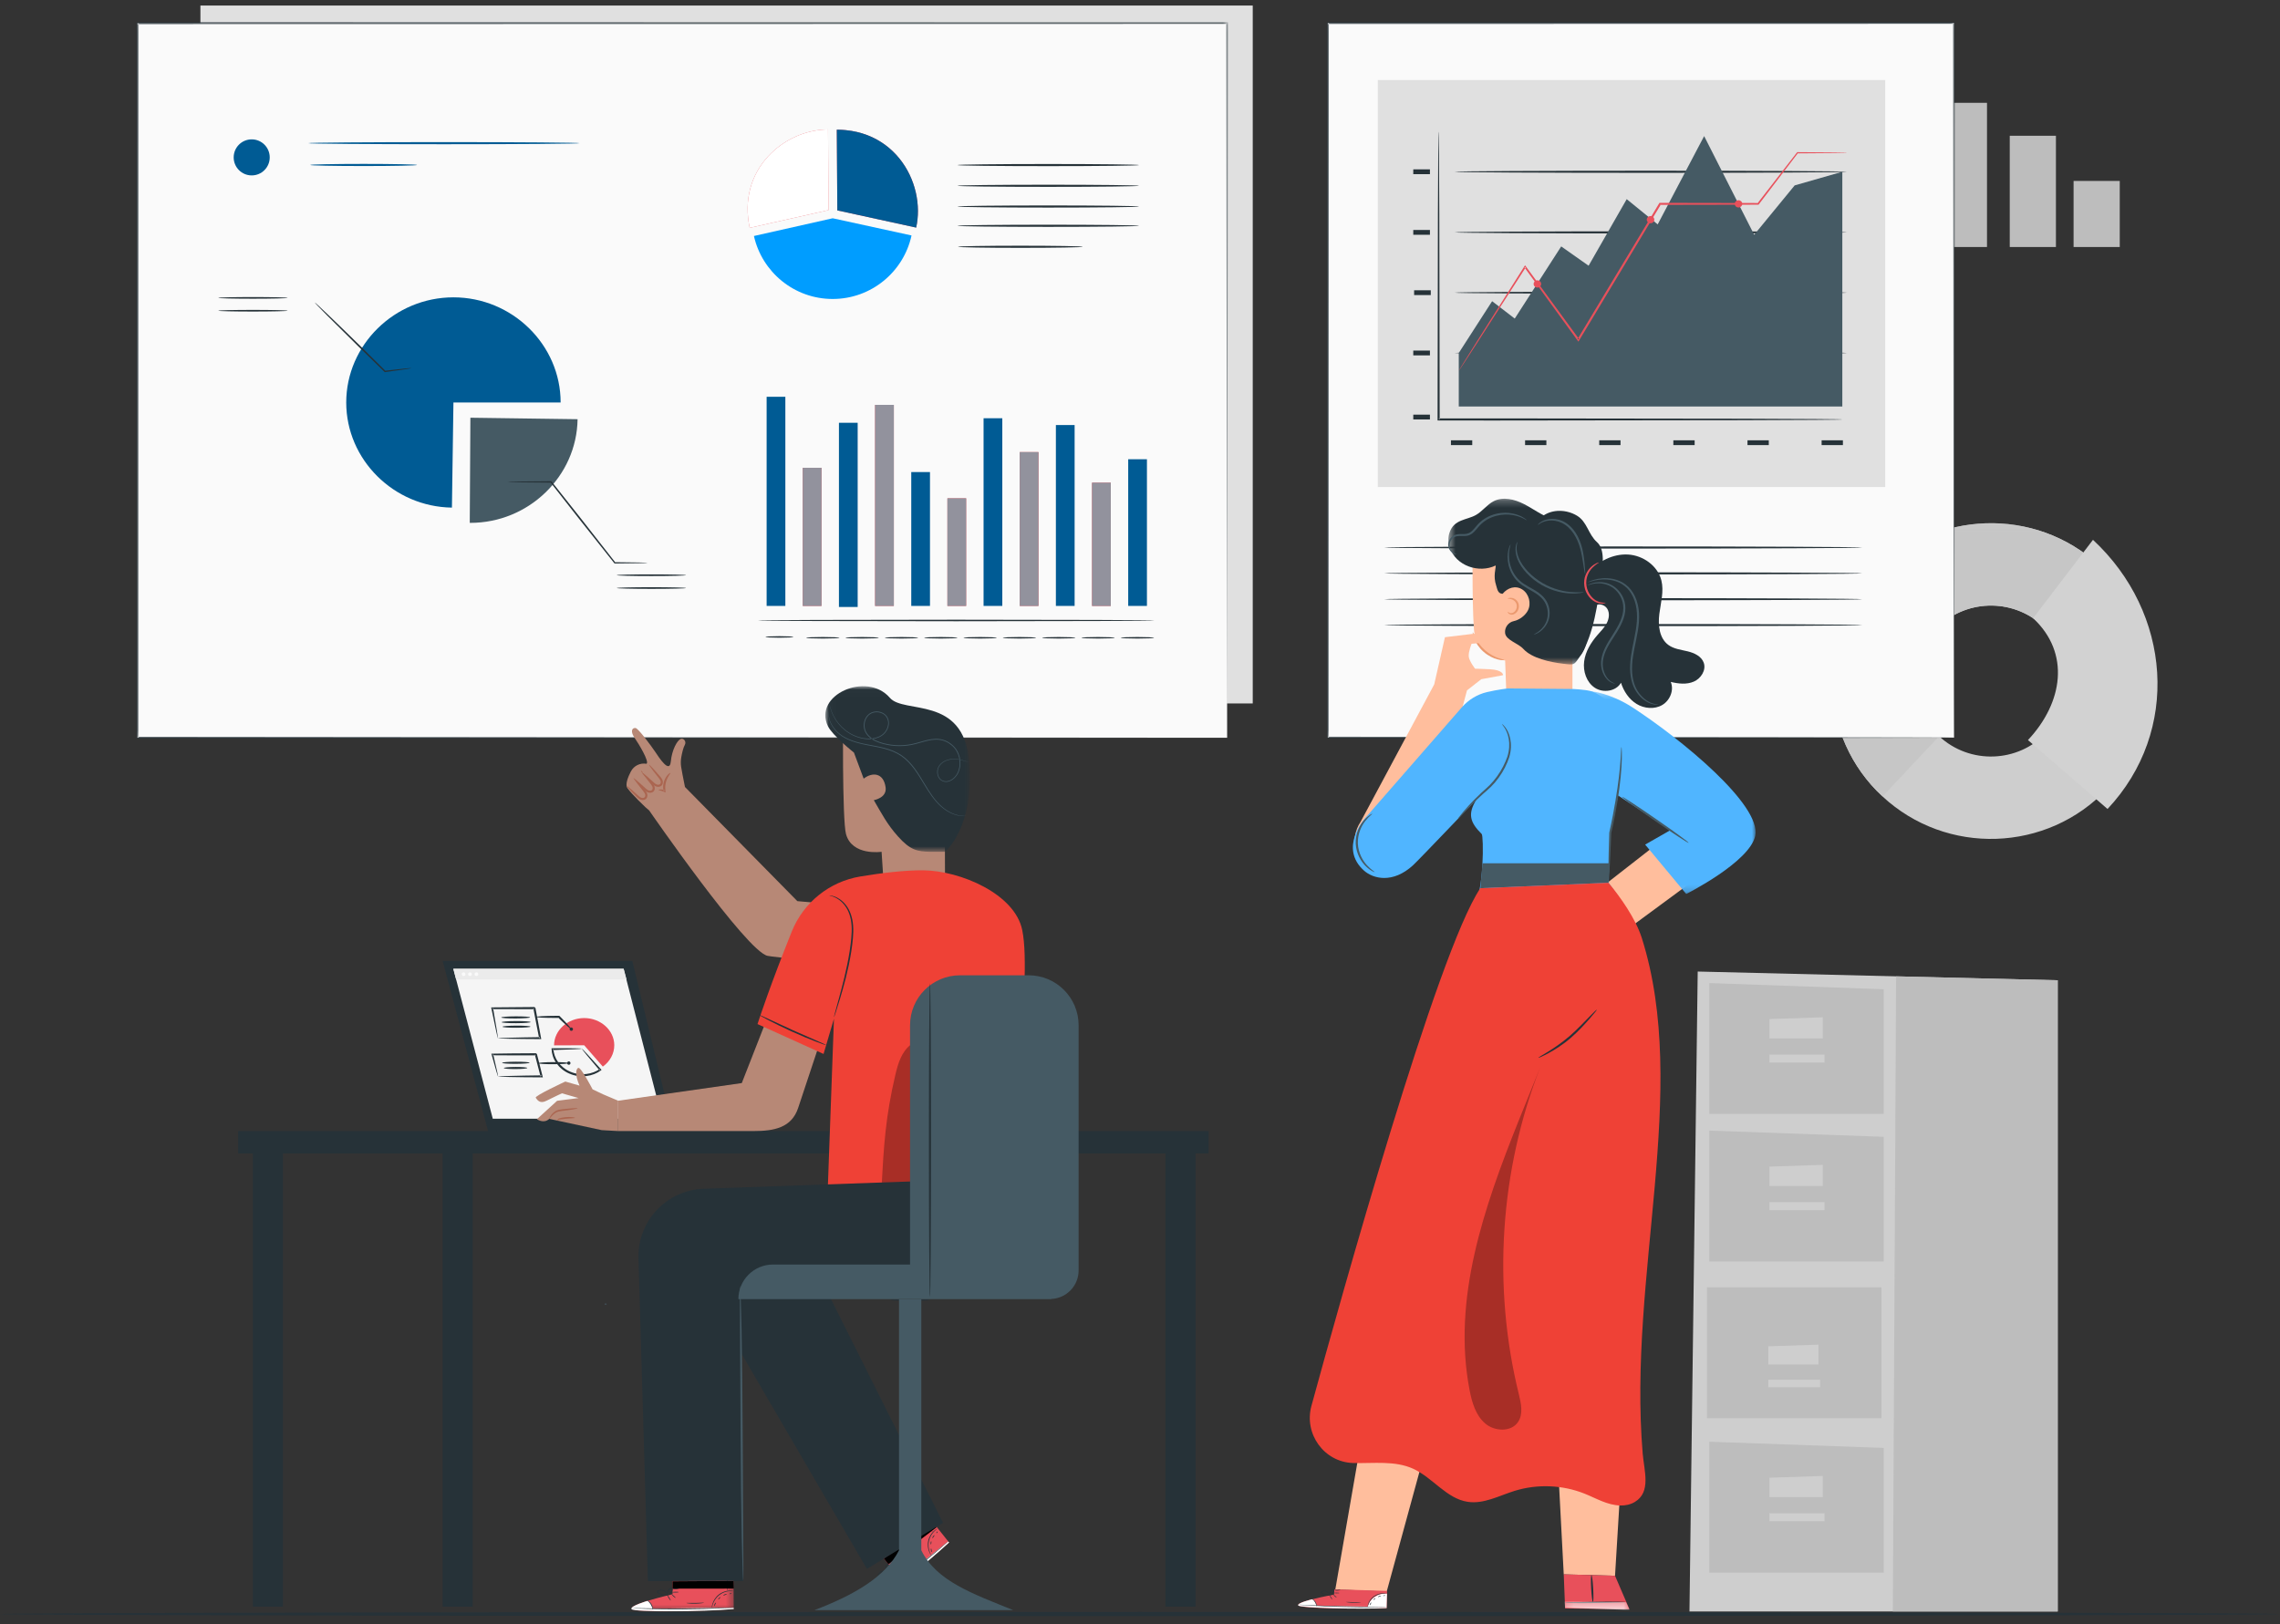 <svg xmlns="http://www.w3.org/2000/svg" xmlns:xlink="http://www.w3.org/1999/xlink" width="320" height="228" viewBox="0 0 320 228">
    <rect x="0" y="0" width="320" height="228" fill="#333333" stroke="none"/>
    <defs>
        <path id="sznfsu82qa" d="M0 0.31L37.519 0.31 37.519 38.669 0 38.669z"/>
        <path id="ixl2a61vwc" d="M0 0.1L88.187 0.1 88.187 100.7 0 100.7z"/>
        <path id="jsw1htazve" d="M0 100.7L88.187 100.7 88.187 0.1 0 0.1z"/>
        <path id="wr2zsfjd4g" d="M0 0.089L153.222 0.089 153.222 100.699 0 100.699z"/>
        <path id="ej5myofefi" d="M0 102.989L156.698 102.989 156.698 0.068 0 0.068z"/>
        <path id="wn5k1o69qk" d="M0.01 0.011L20.308 0.011 20.308 23.253 0.01 23.253z"/>
        <path id="rrgwqcqc3m" d="M0.281 0.451L14.627 0.451 14.627 7.438 0.281 7.438z"/>
        <path id="g1oyk410mo" d="M0.49 0.221L20.261 0.221 20.261 23.479 0.49 23.479z"/>
        <path id="dzgvnak1kq" d="M0.019 0.367L23.013 0.367 23.013 28.814 0.019 28.814z"/>
        <path id="d02ajvluss" d="M0.216 0.559L9.297 0.559 9.297 1.716 0.216 1.716z"/>
    </defs>
    <g fill="none" fill-rule="evenodd">
        <g fill="#E0E0E0" opacity=".8">
            <path d="M0 25.886L6.48 25.886 6.48 0 0 0zM9.53 25.886L16.011 25.886 16.011 5.646 9.53 5.646zM19.206 25.886L25.686 25.886 25.686 10.27 19.206 10.27zM28.164 25.886L34.644 25.886 34.644 16.612 28.164 16.612z" transform="translate(262.865 8.787)"/>
        </g>
        <g opacity=".8">
            <path fill="#F5F5F5" d="M30.087 29.968c-4.015 4.272-10.776 4.5-15.073.51-4.297-3.99-4.528-10.711-.513-14.982 4.013-4.272 10.776-4.5 15.072-.51 4.297 3.99 4.528 10.71.514 14.982M37.518 6.53C28.532-1.814 14.39-1.335 5.995 7.598s-7.914 22.99 1.074 31.334c8.987 8.345 23.128 7.867 31.523-1.067 8.396-8.933 7.914-22.99-1.074-31.334" transform="translate(257.143 72.87)"/>
            <g transform="translate(257.143 72.87) translate(0 .263)">
                <mask id="qfdsftfq1b" fill="#fff">
                    <use xlink:href="#sznfsu82qa"/>
                </mask>
                <path fill="#EBEBEB" d="M5.995 7.335c8.395-8.933 22.537-9.411 31.524-1.067l-7.946 8.455c-4.297-3.99-11.058-3.761-15.073.51-4.013 4.271-3.783 10.992.514 14.982L7.068 38.67c-8.987-8.345-9.469-22.4-1.073-31.334" mask="url(#qfdsftfq1b)"/>
            </g>
            <path fill="#FAFAFA" d="M36.608 2.908c11.01 10.222 12.328 26.84 2.043 37.783l-11.169-9.674c4.918-5.233 5.986-12.219.722-17.107l8.404-11.002z" transform="translate(257.143 72.87)"/>
        </g>
        <g>
            <path fill="#FAFAFA" d="M0.149 101.046L88.056 101.046 88.056 0.721 0.149 0.721z" transform="translate(186.196 2.494)"/>
            <g transform="translate(186.196 2.494) translate(0 .473)">
                <mask id="y7gz1d0bid" fill="#fff">
                    <use xlink:href="#ixl2a61vwc"/>
                </mask>
                <path fill="#263238" d="M88.056 100.574s-.005-.163-.008-.477l-.007-1.393-.016-5.413-.034-20.469L87.924.248l.132.132L.158.397h-.01l.15-.149-.023 100.326-.126-.126 63.764.065 17.826.032 4.697.015c1.064.005 1.62.014 1.62.014s-.537.009-1.592.014l-4.674.014-17.797.033-63.844.065H.023v-.126L0 .248V.1h.158l87.898.018h.13v.131l-.065 72.66-.035 20.438-.015 5.387-.008 1.38c-.002.307-.007.46-.007.46" mask="url(#y7gz1d0bid)"/>
                <mask id="3b8idswixf" fill="#fff">
                    <use xlink:href="#jsw1htazve"/>
                </mask>
                <path fill="#E0E0E0" d="M7.181 65.397L78.395 65.397 78.395 8.269 7.181 8.269z" mask="url(#3b8idswixf)"/>
                <path fill="#263238" d="M12.158 55.914L14.496 55.914 14.496 55.241 12.158 55.241zM17.446 59.514L20.435 59.514 20.435 58.841 17.446 58.841zM27.85 59.514L30.839 59.514 30.839 58.841 27.85 58.841zM38.256 59.514L41.245 59.514 41.245 58.841 38.256 58.841zM48.66 59.514L51.649 59.514 51.649 58.841 48.66 58.841zM59.065 59.514L62.054 59.514 62.054 58.841 59.065 58.841zM69.47 59.514L72.459 59.514 72.459 58.841 69.47 58.841zM12.158 46.919L14.496 46.919 14.496 46.245 12.158 46.245zM12.158 29.989L14.496 29.989 14.496 29.315 12.158 29.315zM12.158 21.481L14.496 21.481 14.496 20.808 12.158 20.808zM12.277 38.454L14.614 38.454 14.614 37.78 12.277 37.78zM72.375 55.914c0 .005-.085.01-.25.015l-.736.015-2.828.028-10.4.047-34.315.044c-2.785 0-5.516-.001-8.131-.003h-.147v-.146l.05-28.81c.02-3.604.034-6.498.044-8.507l.026-2.29.013-.594c.005-.133.01-.2.014-.2s.01.067.014.2c.002.147.007.343.013.593l.025 2.29.045 8.508.05 28.81-.147-.147 8.131-.002 34.314.043 10.401.048 2.828.028.736.014c.165.006.25.01.25.016" mask="url(#3b8idswixf)"/>
                <path fill="#263238" d="M73.033 38.117c0 .082-12.326.149-27.527.149-15.207 0-27.53-.067-27.53-.15 0-.081 12.323-.148 27.53-.148 15.201 0 27.527.067 27.527.149M73.033 29.652c0 .083-12.326.149-27.527.149-15.207 0-27.53-.066-27.53-.149 0-.082 12.323-.15 27.53-.15 15.201 0 27.527.068 27.527.15M73.033 21.144c0 .083-12.326.15-27.527.15-15.207 0-27.53-.067-27.53-.15 0-.082 12.323-.149 27.53-.149 15.201 0 27.527.067 27.527.15M73.033 46.582c0 .082-12.326.149-27.527.149-15.207 0-27.53-.067-27.53-.149 0-.082 12.323-.15 27.53-.15 15.201 0 27.527.068 27.527.15" mask="url(#3b8idswixf)"/>
                <path fill="#455A64" d="M18.543 54.092L18.543 46.582 23.224 39.315 26.4 41.752 32.92 31.624 36.766 34.332 42.115 24.989 46.462 28.531 52.982 16.137 60.004 29.989 65.688 23.058 72.375 21.144 72.375 54.092z" mask="url(#3b8idswixf)"/>
                <path fill="#E8505B" d="M73.033 18.478c0 .003-.04.007-.117.011l-.349.011-1.357.022-5.131.039.065-.033c-1.494 1.959-3.353 4.393-5.491 7.193l-.035.046h-.058l-13.768.025.123-.069-5.787 9.637c-1.972 3.277-3.88 6.449-5.684 9.444l-.112.186-.127-.175-7.453-10.258.201-.006-6.814 10.592-1.905 2.925-.507.762c-.116.171-.184.255-.184.255s.047-.097.153-.274l.477-.782 1.849-2.96 6.727-10.649.095-.15.105.144 7.488 10.232-.239.01 5.675-9.45 5.796-9.63.042-.07h.081l13.768.025-.094.046 5.547-7.15.025-.033h.04l5.132.04 1.357.02c.144.005.258.01.349.012.078.004.117.008.117.012" mask="url(#3b8idswixf)"/>
                <path fill="#E8505B" d="M30.107 36.892c0 .281-.236.51-.528.51-.292 0-.528-.229-.528-.51 0-.28.236-.508.528-.508.292 0 .528.227.528.508M45.987 27.867c0 .28-.236.508-.528.508-.292 0-.528-.227-.528-.508s.236-.509.528-.509c.292 0 .528.228.528.509M58.332 25.649c0 .28-.236.509-.528.509-.292 0-.528-.228-.528-.509 0-.28.236-.509.528-.509.292 0 .528.228.528.509" mask="url(#3b8idswixf)"/>
                <path fill="#263238" d="M75.186 73.89c0 .082-15.027.149-33.56.149-18.539 0-33.562-.067-33.562-.149 0-.082 15.023-.149 33.562-.149 18.533 0 33.56.067 33.56.149M75.186 77.519c0 .082-15.027.149-33.56.149-18.539 0-33.562-.067-33.562-.15 0-.082 15.023-.148 33.562-.148 18.533 0 33.56.066 33.56.149M75.186 81.148c0 .082-15.027.148-33.56.148-18.539 0-33.562-.066-33.562-.148 0-.083 15.023-.15 33.562-.15 18.533 0 33.56.067 33.56.15M75.186 84.776c0 .083-15.027.15-33.56.15-18.539 0-33.562-.067-33.562-.15 0-.082 15.023-.148 33.562-.148 18.533 0 33.56.066 33.56.148" mask="url(#3b8idswixf)"/>
            </g>
        </g>
        <g>
            <path fill="#E0E0E0" d="M9.003 98.541L156.698 98.541 156.698 0.572 9.003 0.572z" transform="translate(19.125 .205)"/>
            <path fill="#FAFAFA" d="M0.149 103.356L153.104 103.356 153.104 3.031 0.149 3.031z" transform="translate(19.125 .205)"/>
            <g transform="translate(19.125 .205) translate(0 .505)">
                <g transform="translate(0 2.289)">
                    <mask id="t532ik272h" fill="#fff">
                        <use xlink:href="#wr2zsfjd4g"/>
                    </mask>
                    <path fill="#263238" d="M153.104 100.563L152.985.238l.119.118L.16.386H.15L.298.238.286 100.563l-.137-.137 152.955.137c-1.225 0-62.958.056-152.955.136H.012v-.136L0 .238v-.15H.16L153.104.12h.118v.119l-.118 100.325" mask="url(#t532ik272h)"/>
                </g>
                <path fill="#455A64" d="M46.894 57.928l15.045.207c-.115 8.018-6.87 14.552-15.045 14.552h-.088l.088-14.759z"/>
                <path fill="#263238" d="M71.77 78.299c0 .009-.111.017-.322.025l-.92.024-3.361.04h-.042l-.028-.035-4.963-6.253-4-5.101.077.038-4.428-.041-1.238-.028c-.286-.01-.438-.02-.438-.03 0-.01.152-.02.438-.03.315-.007.727-.017 1.238-.027l4.428-.042h.047l.03.038 4.027 5.08 4.922 6.287-.07-.034 3.361.039.92.024c.211.008.322.016.322.026M77.166 80.033c0 .063-2.179.116-4.867.116s-4.868-.053-4.868-.116c0-.064 2.18-.115 4.868-.115s4.867.051 4.867.115M77.166 81.835c0 .065-2.179.116-4.867.116s-4.868-.051-4.868-.116c0-.063 2.18-.115 4.868-.115s4.867.052 4.867.115"/>
                <path fill="#005B94" d="M44.515 55.787l-.212 14.758c-8.173-.113-14.834-6.74-14.834-14.758 0-8.096 6.792-14.758 15.046-14.758S59.56 47.69 59.56 55.787H44.515z"/>
                <path fill="#263238" d="M38.64 50.96c.002.01-.089.032-.261.062l-.748.12-2.703.379-.044.006-.034-.032-3.605-3.507c-1.731-1.699-3.29-3.246-4.41-4.374l-1.318-1.344c-.307-.32-.472-.504-.46-.515.01-.011.197.15.523.451l1.37 1.292c1.149 1.098 2.725 2.626 4.457 4.325l3.576 3.537-.078-.027 2.712-.298.755-.07c.174-.012.267-.014.268-.004M21.245 41.105c0 .064-2.179.116-4.867.116-2.689 0-4.868-.052-4.868-.116 0-.063 2.179-.115 4.868-.115 2.688 0 4.867.052 4.867.115M21.245 42.908c0 .063-2.179.115-4.867.115-2.689 0-4.868-.052-4.868-.115 0-.064 2.179-.115 4.868-.115 2.688 0 4.867.051 4.867.115"/>
                <path fill="#E8505B" d="M97.148 26.63l-.06-9.17c-2.7.015-5.454 1.083-7.565 2.95-2.488 2.198-4.08 5.503-3.646 9.498.047.436.116.88.214 1.332.002.011.003.022.006.032h.001l11.05-2.486V26.63z"/>
                <path fill="#FFF" d="M97.148 26.63l-.06-9.17c-2.7.015-5.454 1.083-7.565 2.95-2.488 2.198-4.08 5.503-3.646 9.498.047.436.116.88.214 1.332.002.011.003.022.006.032h.001l11.05-2.486V26.63z"/>
                <path fill="#E8505B" d="M108.538 23.807c-1.545-3.225-4.587-5.809-8.92-6.244-.115-.011-.232-.022-.349-.03-.074-.006-.148-.013-.223-.017-.219-.012-.44-.019-.666-.02h-.032l-.027-.001v.001l.06 9.171.013 2.156 11.054 2.411.013.003c.17-.774.25-1.573.246-2.378-.009-1.718-.408-3.462-1.17-5.052"/>
                <path fill="#005B94" d="M108.538 23.807c-1.545-3.225-4.587-5.809-8.92-6.244-.115-.011-.232-.022-.349-.03-.074-.006-.148-.013-.223-.017-.219-.012-.44-.019-.666-.02h-.032l-.027-.001v.001l.06 9.171.013 2.156 11.054 2.411.013.003c.17-.774.25-1.573.246-2.378-.009-1.718-.408-3.462-1.17-5.052"/>
                <path fill="#009DFF" d="M97.74 29.93l-11.05 2.487c1.134 5.06 5.65 8.841 11.05 8.841 5.429 0 9.963-3.818 11.069-8.916l-11.055-2.411"/>
                <path fill="#263238" d="M140.755 28.28c0 .082-5.713.149-12.76.149-7.048 0-12.76-.067-12.76-.15 0-.082 5.712-.148 12.76-.148 7.047 0 12.76.066 12.76.148M140.755 25.37c0 .083-5.713.15-12.76.15-7.048 0-12.76-.067-12.76-.15 0-.082 5.712-.148 12.76-.148 7.047 0 12.76.066 12.76.149M140.755 22.461c0 .083-5.713.15-12.76.15-7.048 0-12.76-.067-12.76-.15 0-.082 5.712-.148 12.76-.148 7.047 0 12.76.066 12.76.148M140.755 30.986c0 .082-5.713.148-12.76.148-7.048 0-12.76-.066-12.76-.148 0-.083 5.712-.15 12.76-.15 7.047 0 12.76.067 12.76.15M132.853 33.931c0 .083-3.924.15-8.763.15-4.842 0-8.765-.067-8.765-.15 0-.082 3.923-.149 8.765-.149 4.84 0 8.763.067 8.763.15"/>
                <mask id="zhtgae4c3j" fill="#fff">
                    <use xlink:href="#ej5myofefi"/>
                </mask>
                <path fill="#005B94" d="M88.472 84.345L91.1 84.345 91.1 54.988 88.472 54.988z" mask="url(#zhtgae4c3j)"/>
                <path fill="#E8505B" d="M93.546 84.345L96.175 84.345 96.175 64.959 93.546 64.959z" mask="url(#zhtgae4c3j)"/>
                <path fill="#005B94" d="M98.621 84.493L101.25 84.493 101.25 58.637 98.621 58.637z" mask="url(#zhtgae4c3j)"/>
                <path fill="#E8505B" d="M103.696 84.345L106.325 84.345 106.325 56.122 103.696 56.122z" mask="url(#zhtgae4c3j)"/>
                <path fill="#005B94" d="M108.771 84.345L111.399 84.345 111.399 65.556 108.771 65.556z" mask="url(#zhtgae4c3j)"/>
                <path fill="#E8505B" d="M113.845 84.345L116.474 84.345 116.474 69.24 113.845 69.24z" mask="url(#zhtgae4c3j)"/>
                <path fill="#005B94" d="M118.92 84.345L121.549 84.345 121.549 58.001 118.92 58.001z" mask="url(#zhtgae4c3j)"/>
                <path fill="#E8505B" d="M123.995 84.345L126.624 84.345 126.624 62.751 123.995 62.751z" mask="url(#zhtgae4c3j)"/>
                <path fill="#005B94" d="M129.07 84.345L131.699 84.345 131.699 58.955 129.07 58.955z" mask="url(#zhtgae4c3j)"/>
                <path fill="#E8505B" d="M134.145 84.345L136.774 84.345 136.774 67.048 134.145 67.048z" mask="url(#zhtgae4c3j)"/>
                <path fill="#005B94" d="M139.22 84.345L141.848 84.345 141.848 63.756 139.22 63.756z" mask="url(#zhtgae4c3j)"/>
                <path fill="#263238" d="M142.922 86.39c0 .059-12.47.107-27.847.107-15.382 0-27.848-.048-27.848-.108s12.466-.108 27.848-.108c15.378 0 27.847.049 27.847.108M92.22 88.7c0 .06-.872.108-1.95.108-1.077 0-1.95-.049-1.95-.108 0-.06.873-.108 1.95-.108 1.078 0 1.95.048 1.95.108M98.692 88.818c0 .06-1.044.108-2.331.108-1.288 0-2.332-.049-2.332-.108 0-.06 1.044-.108 2.332-.108 1.287 0 2.33.048 2.33.108M104.211 88.818c0 .06-1.044.108-2.332.108-1.287 0-2.33-.049-2.33-.108 0-.06 1.043-.108 2.33-.108 1.288 0 2.332.048 2.332.108M109.73 88.818c0 .06-1.044.108-2.331.108-1.288 0-2.332-.049-2.332-.108 0-.06 1.044-.108 2.332-.108 1.287 0 2.33.048 2.33.108M115.249 88.818c0 .06-1.044.108-2.331.108-1.288 0-2.332-.049-2.332-.108 0-.06 1.044-.108 2.332-.108 1.287 0 2.331.048 2.331.108M120.768 88.818c0 .06-1.044.108-2.331.108-1.288 0-2.331-.049-2.331-.108 0-.06 1.043-.108 2.33-.108 1.288 0 2.332.048 2.332.108M126.287 88.818c0 .06-1.044.108-2.33.108-1.289 0-2.332-.049-2.332-.108 0-.06 1.043-.108 2.331-.108 1.287 0 2.331.048 2.331.108M131.806 88.818c0 .06-1.043.108-2.33.108-1.288 0-2.332-.049-2.332-.108 0-.06 1.044-.108 2.331-.108 1.288 0 2.331.048 2.331.108M137.326 88.818c0 .06-1.044.108-2.332.108-1.287 0-2.33-.049-2.33-.108 0-.06 1.043-.108 2.33-.108 1.288 0 2.332.048 2.332.108M142.844 88.818c0 .06-1.043.108-2.33.108-1.288 0-2.332-.049-2.332-.108 0-.06 1.044-.108 2.332-.108 1.287 0 2.33.048 2.33.108" mask="url(#zhtgae4c3j)"/>
                <path fill="#92929D" d="M93.546 84.345L96.175 84.345 96.175 64.959 93.546 64.959zM103.696 84.345L106.325 84.345 106.325 56.122 103.696 56.122zM113.845 84.345L116.474 84.345 116.474 69.24 113.845 69.24zM123.995 84.345L126.624 84.345 126.624 62.751 123.995 62.751zM134.145 84.345L136.774 84.345 136.774 67.048 134.145 67.048z" mask="url(#zhtgae4c3j)"/>
                <path fill="#005B94" d="M18.732 21.383c0 1.397-1.132 2.53-2.53 2.53-1.397 0-2.53-1.133-2.53-2.53 0-1.397 1.133-2.53 2.53-2.53 1.398 0 2.53 1.133 2.53 2.53M62.233 19.387c0 .083-8.531.15-19.053.15-10.525 0-19.054-.067-19.054-.15 0-.082 8.53-.149 19.054-.149 10.522 0 19.053.067 19.053.15M39.424 22.447c0 .02-.21.04-.59.058-.38.018-.93.034-1.61.047-1.358.027-3.236.044-5.31.044-2.074 0-3.952-.017-5.31-.044-.68-.013-1.23-.03-1.61-.047-.38-.018-.59-.037-.59-.058 0-.02.21-.04.59-.058.38-.018.93-.034 1.61-.047 1.358-.027 3.236-.044 5.31-.044 2.074 0 3.952.017 5.31.044.68.013 1.23.03 1.61.047.38.018.59.038.59.058" mask="url(#zhtgae4c3j)"/>
            </g>
        </g>
        <g>
            <path fill="#263238" d="M40.374 63.096L74.466 63.096 74.466 61.438 40.374 61.438z" transform="translate(33.43 95.756)"/>
            <path fill="#263238" d="M35.091 63.096L28.696 39.132 55.316 39.132 61.106 63.096z" transform="translate(33.43 95.756)"/>
            <path fill="#F5F5F5" d="M59.511 61.282L35.731 61.282 30.195 40.24 54.099 40.24z" transform="translate(33.43 95.756)"/>
            <path fill="#EBEBEB" d="M30.593 41.752L54.501 41.752 54.098 40.239 30.195 40.239z" transform="translate(33.43 95.756)"/>
            <g>
                <path fill="#FAFAFA" d="M33.175 40.435c0 .144.117.261.261.261.144 0 .261-.117.261-.26 0-.145-.117-.262-.26-.262-.145 0-.262.117-.262.261M32.275 40.435c0 .144.117.261.262.261.143 0 .26-.117.26-.26 0-.145-.117-.262-.26-.262-.145 0-.262.117-.262.261M31.376 40.435c0 .144.117.261.261.261.144 0 .261-.117.261-.26 0-.145-.117-.262-.26-.262-.145 0-.262.117-.262.261" transform="translate(33.43 95.756) translate(0 .56)"/>
                <path fill="#E8505B" d="M48.56 50.412l2.617 2.995c1.019-.727 1.613-1.839 1.608-3.012-.008-2.094-1.923-3.81-4.24-3.801-2.32.009-4.22 1.74-4.211 3.834l4.225-.016z" transform="translate(33.43 95.756) translate(0 .56)"/>
                <path fill="#263238" d="M48.227 50.892c.01-.025.279.247.747.749.468.501 1.136 1.233 1.935 2.127l.09.102-.111.085c-1.061.796-2.828 1.133-4.414.432-.755-.317-1.38-.85-1.816-1.46-.432-.617-.649-1.318-.674-1.966l-.005-.132h.131c1.253-.008 2.29-.003 3.009.009.718.011 1.12.029 1.108.054-.01.024-.431.055-1.152.088-.721.034-1.741.071-2.96.103l.125-.133c.036.599.246 1.242.652 1.812.41.56.994 1.055 1.7 1.353 1.482.654 3.139.358 4.15-.366l-.023.185c-.758-.887-1.383-1.635-1.82-2.168-.436-.533-.683-.85-.672-.874M46.517 48.152c0 .13.107.236.238.236s.236-.107.236-.238c0-.13-.107-.236-.238-.236-.13 0-.237.107-.236.238" transform="translate(33.43 95.756) translate(0 .56)"/>
                <path fill="#263238" d="M41.808 46.437c-.001-.083 1.265-.155 2.828-.16h.439l.042.042c.978.983 1.69 1.778 1.637 1.832-.053.053-.854-.653-1.845-1.622l.105.042-.377.004c-1.562.005-2.83-.056-2.83-.138" transform="translate(33.43 95.756) translate(0 .56)"/>
                <path fill="#263238" d="M36.454 49.434c-.016.02-.11-.377-.27-1.104-.161-.727-.388-1.789-.648-3.089l-.03-.142.149-.002 5.916-.051c-.031-.027.279.23.148.122v.003l.001.005.002.008.003.018.007.036.013.07.027.141.053.28.104.556c.069.366.137.727.202 1.081l.373 2.02.03.16h-.162c-1.777-.005-3.273-.026-4.312-.047l-1.2-.032c-.274-.01-.416-.021-.406-.033.01-.012.17-.024.458-.036l1.226-.042c1.046-.03 2.509-.062 4.233-.08l-.133.16-.392-2.016-.207-1.08-.107-.555-.053-.28-.027-.14-.013-.072-.007-.035-.003-.018-.002-.01v-.004l-.001-.002c-.132-.11.178.146.146.12l-5.917-.005.12-.143c.223 1.257.396 2.303.514 3.045.118.74.18 1.174.165 1.193M46.165 52.916c0 .131.107.236.238.236s.237-.107.236-.238c0-.13-.107-.237-.238-.236-.13 0-.237.107-.236.238" transform="translate(33.43 95.756) translate(0 .56)"/>
                <path fill="#263238" d="M42.104 52.932c0-.083.961-.153 2.148-.157 1.187-.005 2.15.058 2.15.14 0 .082-.962.153-2.149.157-1.186.006-2.15-.057-2.15-.14" transform="translate(33.43 95.756) translate(0 .56)"/>
                <path fill="#263238" d="M36.475 54.8c-.013.017-.103-.263-.26-.791-.156-.528-.38-1.306-.643-2.277l-.038-.138.146-.003c1.611-.029 3.754-.051 6.1-.06-.128-.1.178.135.147.111v.006l.002.007.004.013.006.025.013.051.027.103.052.203.103.403.2.79.378 1.498.044.175h-.179c-1.81-.004-3.352-.025-4.428-.047l-1.249-.034c-.286-.01-.435-.023-.425-.036.01-.012.178-.025.478-.039l1.275-.044c1.082-.03 2.59-.064 4.348-.08l-.134.174-.391-1.495c-.068-.259-.136-.522-.204-.789l-.105-.402-.052-.204-.026-.101-.013-.052-.006-.026-.004-.012-.002-.007v-.005h-.001c-.032-.025.274.21.144.112-2.347.008-4.49.003-6.101-.013l.108-.14c.226.936.4 1.705.518 2.249.119.543.181.857.168.874M36.923 46.51c0-.082.906-.152 2.023-.156 1.118-.005 2.024.058 2.025.14 0 .083-.905.153-2.024.157-1.117.005-2.024-.058-2.024-.14M36.973 47.173c0-.082.91-.153 2.035-.157 1.125-.004 2.036.059 2.037.141 0 .082-.911.152-2.035.157-1.125.004-2.037-.058-2.037-.14M37.094 47.812c0-.083.88-.153 1.964-.157 1.085-.004 1.965.059 1.966.141 0 .082-.88.153-1.965.157-1.085.004-1.965-.059-1.965-.141" transform="translate(33.43 95.756) translate(0 .56)"/>
                <path fill="#263238" d="M37.043 52.879c0-.083.863-.153 1.928-.157 1.066-.004 1.93.059 1.93.141 0 .082-.863.152-1.929.156-1.065.005-1.93-.058-1.93-.14M37.282 53.611c0-.082.737-.152 1.645-.155.909-.003 1.645.06 1.646.142 0 .082-.736.152-1.645.156-.908.004-1.646-.06-1.646-.143M0 62.457L0 65.599 2.058 65.599 2.058 129.23 6.281 129.23 6.281 65.599 28.693 65.599 28.693 129.23 32.916 129.23 32.916 65.599 130.144 65.599 130.144 129.215 134.367 129.215 134.367 65.599 136.194 65.599 136.194 62.457z" transform="translate(33.43 95.756) translate(0 .56)"/>
                <path fill="#263238" d="M91.566 86.167c0 .063 1.23.115 2.746.115 1.517 0 2.747-.052 2.747-.115 0-.064-1.23-.115-2.747-.115-1.516 0-2.746.051-2.746.115" transform="translate(33.43 95.756) translate(0 .56)"/>
                <path fill="#455A64" d="M51.57 86.815c-.083 0-.15-.032-.15-.072 0-.04.067-.074.15-.074.082 0 .148.034.148.074 0 .04-.066.072-.149.072" transform="translate(33.43 95.756) translate(0 .56)"/>
                <path fill="#B78876" d="M78.478 30.179L62.705 14.154l-.342-1.734c-.065-.318-.132-.672-.192-1.075-.072-.47-.06-.947.024-1.411.104-.563.272-1.305.487-1.68.265-.464-.16-1.024-.6-.832-.439.191-1.202 1.452-1.366 3.183-.164 1.73-1.642-.566-2.194-1.393-.553-.827-2.38-3.306-2.761-3.335-.558-.044-.7.562-.13 1.375.577.823 2.115 3.373 1.678 3.647l-.016-.002c-.89-.152-1.767.288-2.18 1.08-.397.765-.841 1.85-.477 2.349.684.942 2.514 2.664 2.514 2.664l.528.454c.001.001 13.647 19.774 16.62 20.416 1.85.4 30.447 2.772 30.447 2.772l2.158-7.878-28.425-2.575z" transform="translate(33.43 95.756) translate(0 .56)"/>
                <path fill="#B78876" d="M54.514 13.994l1.459 1.401c.165.16.336.322.549.404.213.082.483.065.638-.103.14-.152.154-.39.086-.586-.068-.196-.204-.36-.336-.52l-1.418-1.704" transform="translate(33.43 95.756) translate(0 .56)"/>
                <path fill="#AA6550" d="M55.492 12.886c.031-.026.305.245.723.704l.72.818c.13.154.289.314.403.544.112.225.158.547-.04.81-.216.261-.555.269-.798.184-.25-.092-.423-.259-.572-.403l-.763-.778c-.429-.448-.68-.741-.651-.77.028-.03.33.208.796.618l.808.73c.147.136.302.269.477.326.168.058.378.03.47-.091.097-.123.092-.335.01-.5-.081-.175-.223-.333-.35-.495l-.672-.858c-.376-.494-.593-.812-.561-.839" transform="translate(33.43 95.756) translate(0 .56)"/>
                <path fill="#B78876" d="M55.55 12.974l1.458 1.402c.165.158.337.32.55.403.213.082.482.064.637-.104.142-.151.154-.39.086-.585-.068-.196-.203-.36-.336-.52l-1.418-1.704" transform="translate(33.43 95.756) translate(0 .56)"/>
                <path fill="#AA6550" d="M56.527 11.866c.032-.026.306.245.723.704l.722.817c.129.155.287.315.402.545.111.226.157.547-.04.81-.216.261-.556.269-.798.184-.251-.092-.424-.259-.572-.403l-.764-.778c-.428-.449-.68-.741-.65-.77.028-.03.33.209.796.618l.807.731c.147.135.303.268.478.325.167.058.377.031.47-.091.097-.123.091-.335.01-.5-.082-.175-.223-.333-.35-.495l-.673-.858c-.376-.494-.592-.812-.56-.839" transform="translate(33.43 95.756) translate(0 .56)"/>
                <path fill="#B78876" d="M56.685 12.138l1.46 1.401c.165.159.336.321.55.404.213.082.482.064.637-.104.14-.151.153-.39.085-.585-.067-.196-.203-.36-.335-.52l-1.418-1.703" transform="translate(33.43 95.756) translate(0 .56)"/>
                <path fill="#AA6550" d="M57.664 11.03c.031-.026.305.245.722.704l.722.817c.13.155.288.315.402.545.112.225.157.547-.04.81-.216.261-.556.269-.798.184-.25-.092-.424-.259-.572-.403l-.764-.778c-.428-.449-.68-.741-.65-.77.028-.03.33.208.796.618l.808.73c.147.137.302.269.476.327.168.057.378.03.47-.092.098-.123.093-.335.01-.5-.08-.175-.222-.333-.35-.495l-.672-.858c-.376-.493-.592-.812-.56-.838" transform="translate(33.43 95.756) translate(0 .56)"/>
                <path fill="#AA6550" d="M58.992 14.563c-.004-.048.362-.12.889.041l-.168.144c-.07-.281-.101-.635-.038-1.002.083-.527.326-.96.547-1.22.225-.262.414-.366.438-.338.063.057-.544.643-.69 1.605-.058.33-.044.645-.01.905l.032.229-.2-.085c-.455-.195-.803-.22-.8-.28" transform="translate(33.43 95.756) translate(0 .56)"/>
                <path fill="#B78876" d="M99.139 6.155l.067 21.95-8.56.41-.345-5.262s-4.13.627-4.992-2.479c-.552-1.985-.415-17.32-.415-17.32L99.14 6.155z" transform="translate(33.43 95.756) translate(0 .56)"/>
                <g transform="translate(33.43 95.756) translate(0 .56) translate(82.39)">
                    <mask id="scgpm4trql" fill="#fff">
                        <use xlink:href="#wn5k1o69qk"/>
                    </mask>
                    <path fill="#263238" d="M.378 5.618C1.012 6.93 4.033 9.33 4.033 9.33l1.364 3.657c1.185-.928 2.776-.875 3.078 1.208.217 1.505-1.654 1.81-1.654 1.81 1.09 1.854 1.828 3.353 3.414 5.116 1.717 1.909 2.679 2.101 4.54 2.132h2.053s4.202-3.51 3.372-12.756c-.831-9.246-9.143-6.548-11.127-8.858-3.231-3.762-10.813-.4-8.695 3.98" mask="url(#scgpm4trql)"/>
                </g>
                <path fill="#455A64" d="M102.124 18.227s-.366.075-1.017-.046c-.644-.115-1.563-.482-2.452-1.262-.9-.772-1.69-1.95-2.479-3.278-.8-1.306-1.673-2.831-3.146-3.847-1.488-.995-3.239-1.199-4.741-1.506-1.518-.285-2.892-.719-3.83-1.458-.937-.73-1.397-1.633-1.534-2.272-.14-.65-.04-1.015-.04-1.015.02-.001-.066.368.086 1.004.147.627.612 1.508 1.54 2.216.926.717 2.284 1.138 3.798 1.417 1.5.302 3.266.499 4.789 1.515 1.502 1.039 2.377 2.58 3.172 3.89.784 1.33 1.56 2.501 2.44 3.271.872.778 1.771 1.151 2.407 1.28.318.07.572.079.743.088.173-.002.264.003.264.003" transform="translate(33.43 95.756) translate(0 .56)"/>
                <path fill="#455A64" d="M102.608 10.707s-.153-.044-.442-.134c-.29-.085-.718-.226-1.288-.286-.56-.057-1.311-.024-1.983.444-.326.23-.615.59-.69 1.04-.076.439.028.971.4 1.31.182.168.434.262.692.275.26.01.524-.075.762-.208.474-.278.858-.753 1.035-1.322.385-1.121.115-2.583-.915-3.473-.499-.446-1.15-.753-1.847-.823-.7-.074-1.419.08-2.127.28-.71.199-1.436.432-2.202.529-.763.103-1.55.107-2.335.005-.782-.108-1.55-.292-2.252-.623-.69-.328-1.334-.874-1.541-1.625-.204-.732-.012-1.56.523-2.074.54-.525 1.381-.59 2.012-.297.317.146.594.392.744.702.16.306.2.658.158.984-.088.659-.48 1.237-1.001 1.57-.522.336-1.126.46-1.691.47-.569.013-1.11-.093-1.604-.248-.993-.31-1.781-.87-2.356-1.452-.584-.582-.959-1.196-1.204-1.717-.252-.522-.35-.964-.426-1.257-.051-.3-.072-.457-.072-.457s.038.155.095.452c.083.29.189.727.446 1.242.248.515.626 1.119 1.208 1.69.573.57 1.355 1.118 2.334 1.42.487.15 1.02.25 1.577.235.553-.013 1.139-.137 1.639-.462.496-.317.87-.875.951-1.499.1-.622-.223-1.311-.845-1.573-.593-.275-1.388-.21-1.886.279-.5.48-.684 1.269-.49 1.96.195.705.806 1.23 1.48 1.55.684.323 1.446.506 2.216.612.774.1 1.551.096 2.304-.005.756-.094 1.472-.324 2.187-.524.711-.198 1.445-.358 2.17-.28.723.074 1.394.393 1.908.854 1.062.923 1.337 2.434.936 3.587-.186.587-.586 1.082-1.084 1.369-.25.14-.53.23-.81.217-.278-.014-.55-.118-.745-.3-.399-.369-.501-.927-.418-1.386.081-.473.388-.848.725-1.082.696-.476 1.463-.5 2.026-.435.576.068 1.003.216 1.291.31.287.097.435.156.435.156" transform="translate(33.43 95.756) translate(0 .56)"/>
                <path fill="#E8505B" d="M91.73 123.87l-2.799-3.588 6.691-5.284 4.148 5.208-.394.354c-1.765 1.56-9.085 7.81-10.614 8.41-1.706.67 2.967-5.1 2.967-5.1" transform="translate(33.43 95.756) translate(0 .56)"/>
                <path fill="#FFF" d="M89.524 126.789s-1.538 2.148-1.03 2.28c.507.131 8.142-5.906 11.276-8.863l-.129-.14-8.845 7.116s-.87-.685-1.272-.393" transform="translate(33.43 95.756) translate(0 .56)"/>
                <path fill="#263238" d="M99.743 119.978c.003.003-.034.038-.105.104l-.314.28-1.174 1.013c-.997.85-2.391 2.003-3.957 3.244-1.567 1.24-3.01 2.333-4.065 3.109l-1.255.91-.346.242c-.079.054-.122.082-.124.079-.002-.003.037-.036.112-.096l.334-.257 1.236-.936c1.042-.791 2.477-1.892 4.044-3.132 1.565-1.24 2.965-2.384 3.974-3.218.47-.39.87-.72 1.195-.988.12-.1.228-.186.326-.266.076-.06.117-.09.12-.088" transform="translate(33.43 95.756) translate(0 .56)"/>
                <path fill="#263238" d="M90.88 127.285c-.022.023-.27-.252-.686-.4-.412-.156-.78-.107-.782-.138-.011-.024.376-.125.818.04.444.16.674.487.65.498M92.062 124.724c-.01.027-.195-.013-.414-.09-.22-.076-.39-.16-.38-.187.01-.027.195.013.414.09.22.076.39.16.38.187M92.377 124.01c-.002.028-.163.041-.36.029-.197-.013-.355-.046-.354-.074.002-.029.163-.041.36-.03.198.013.356.046.354.074M92.22 123.108c.018.022-.123.166-.314.32-.19.155-.36.263-.379.24-.017-.023.123-.166.314-.32.192-.155.361-.262.379-.24M91.986 122.57c.023.014-.086.226-.3.42-.213.198-.432.29-.445.265-.014-.026.173-.153.375-.34.203-.186.344-.361.37-.345" transform="translate(33.43 95.756) translate(0 .56)"/>
                <path fill="#263238" d="M91.374 124.32c.007.009-.142.16-.432.337-.146.089-.326.18-.537.261-.108.036-.213.083-.348.099-.064.006-.143.003-.211-.05-.07-.05-.092-.15-.071-.223.242-.537.836-.631 1.157-.54.169.042.29.118.366.176.076.06.108.103.103.108-.01.017-.162-.147-.485-.212-.159-.032-.358-.027-.555.052-.188.075-.414.233-.486.439-.028.105.062.164.174.15.107-.011.22-.056.323-.088.207-.073.387-.156.534-.235.293-.158.457-.287.468-.274" transform="translate(33.43 95.756) translate(0 .56)"/>
                <path fill="#263238" d="M91.28 124.43c-.003.01-.154-.05-.286-.26-.065-.103-.12-.243-.132-.406 0-.156-.005-.364.186-.502.109-.067.247.009.289.093.051.082.069.173.078.25.021.158.018.302.003.42-.031.239-.097.373-.108.369-.016-.004.024-.145.035-.375.005-.114 0-.251-.024-.4-.012-.137-.101-.332-.224-.267-.116.075-.14.27-.14.406.007.147.048.277.1.376.106.201.234.281.222.295M98.16 118.257c.01.016-.206.132-.48.408-.273.27-.592.722-.726 1.296-.134.574-.047 1.12.078 1.484.125.368.267.568.25.578-.004.004-.044-.042-.106-.134-.062-.093-.14-.234-.213-.42-.147-.365-.249-.932-.11-1.531.14-.6.483-1.063.776-1.327.147-.133.28-.225.376-.28.095-.057.152-.08.155-.074M95.267 116.022c.022-.018.534.576 1.143 1.327.61.752 1.086 1.375 1.064 1.393-.022.018-.534-.576-1.144-1.327-.61-.751-1.086-1.375-1.063-1.393M95.946 122.083c.02.018-.36.435-.9.868-.538.436-1.025.718-1.04.695-.016-.025.442-.343.975-.775.535-.43.944-.81.965-.788" transform="translate(33.43 95.756) translate(0 .56)"/>
                <path fill="#263238" d="M97.255 121.045c.03.003.037.12.072.255.033.137.081.244.057.26-.022.018-.119-.077-.157-.234-.04-.157 0-.286.028-.281M97.263 120.04c.029.002.04.107.026.23-.013.126-.047.224-.076.222-.028-.004-.04-.107-.026-.232.014-.125.047-.224.076-.22M97.747 119.2c.014.026-.076.095-.147.207-.073.111-.1.221-.129.22-.028.002-.047-.138.043-.275.089-.14.224-.179.233-.152M98.146 118.67c.024.014.013.078-.025.144-.039.065-.09.106-.114.092-.025-.014-.014-.08.025-.144.038-.066.09-.107.114-.093" transform="translate(33.43 95.756) translate(0 .56)"/>
                <path fill="#000" d="M98.01 118.084L91.241 123.255 90.616 122.441 97.728 117.619z" transform="translate(33.43 95.756) translate(0 .56)"/>
                <g transform="translate(33.43 95.756) translate(0 .56) translate(54.927 122.442)">
                    <mask id="2x92gvbl4n" fill="#fff">
                        <use xlink:href="#rrgwqcqc3m"/>
                    </mask>
                    <path fill="#E8505B" d="M6.037 5.033L6.05.482l8.525-.03.053 6.657-.529.036c-2.351.14-11.967.542-13.542.07-1.755-.525 5.481-2.182 5.481-2.182" mask="url(#2x92gvbl4n)"/>
                </g>
                <path fill="#FFF" d="M57.429 128.41s-2.536.742-2.218 1.16c.318.416 10.051.375 14.343-.019l-.014-.19-11.353.144s-.261-1.075-.758-1.094" transform="translate(33.43 95.756) translate(0 .56)"/>
                <path fill="#263238" d="M69.673 129.354c0 .004-.05.01-.146.017l-.42.027-1.55.074c-1.308.052-3.117.101-5.115.111-1.999.01-3.807-.02-5.117-.06l-1.55-.058-.42-.023c-.097-.006-.147-.01-.147-.015 0-.003.05-.006.147-.006l.422.004 1.55.025c1.309.02 3.117.04 5.114.03 1.997-.01 3.805-.047 5.114-.082l1.55-.04.421-.008c.096 0 .147.001.147.004" transform="translate(33.43 95.756) translate(0 .56)"/>
                <path fill="#263238" d="M58.19 129.638c-.031.004-.057-.366-.292-.738-.23-.377-.548-.565-.53-.59.005-.027.37.132.618.535.25.4.23.799.204.793M60.7 128.35c-.024.016-.145-.13-.27-.325-.125-.195-.208-.366-.183-.381.024-.016.145.13.27.325.125.196.207.367.183.382M61.389 127.983c-.02.021-.154-.068-.301-.2-.148-.13-.252-.254-.234-.275.02-.021.155.067.302.199.148.13.251.255.233.276M61.822 127.177c0 .029-.2.055-.445.059-.246.003-.446-.017-.446-.046 0-.028.198-.054.444-.058.246-.004.446.016.447.045M61.97 126.609c.009.025-.208.124-.496.146-.29.024-.519-.04-.514-.066.005-.03.231-.014.505-.037.275-.02.494-.072.504-.043" transform="translate(33.43 95.756) translate(0 .56)"/>
                <path fill="#263238" d="M60.407 127.609c.002.011-.209.038-.547-.001-.169-.02-.37-.059-.584-.127-.107-.037-.218-.065-.334-.135-.055-.036-.115-.087-.137-.17-.022-.082.021-.175.083-.22.522-.273 1.047.02 1.243.289.108.137.157.272.18.365.023.093.02.147.015.148-.02.007-.038-.215-.252-.467-.105-.123-.264-.242-.469-.302-.193-.056-.469-.07-.653.048-.086.064-.052.167.045.224.09.058.207.093.308.13.209.07.402.116.566.145.328.056.536.056.536.073" transform="translate(33.43 95.756) translate(0 .56)"/>
                <path fill="#263238" d="M60.266 127.636c-.008.007-.09-.133-.065-.38.013-.12.056-.264.148-.4.096-.122.22-.29.454-.281.128.015.19.16.17.252-.009.096-.051.178-.091.245-.081.137-.173.248-.258.333-.17.168-.306.233-.312.222-.01-.013.109-.098.258-.272.075-.088.157-.198.229-.33.075-.116.125-.324-.012-.349-.138-.012-.277.125-.36.234-.086.12-.133.247-.153.357-.042.223.01.365-.008.37M69.49 127.023c-.002.02-.245-.022-.63.025-.382.044-.912.202-1.372.572-.46.37-.728.854-.853 1.217-.129.366-.14.611-.16.609-.006 0-.009-.061-.001-.171.009-.111.034-.27.092-.46.11-.38.378-.89.858-1.276.48-.385 1.035-.537 1.43-.564.197-.015.358-.005.468.01.109.015.168.031.167.038M68.59 123.48c.03-.001.066.782.082 1.75.017.968.006 1.752-.022 1.753-.028 0-.065-.784-.08-1.751-.017-.968-.008-1.752.02-1.753M65.386 128.669c.004.026-.55.12-1.243.129-.693.01-1.25-.068-1.248-.095.003-.03.56.001 1.246-.009.686-.009 1.242-.055 1.245-.025" transform="translate(33.43 95.756) translate(0 .56)"/>
                <path fill="#263238" d="M67.057 128.659c.021.021-.045.118-.101.246-.058.127-.087.242-.116.24-.028 0-.045-.135.021-.283.066-.147.178-.223.196-.203M67.683 127.873c.021.02-.034.108-.121.199-.088.089-.176.146-.197.126-.02-.02.035-.11.123-.199.088-.09.175-.146.195-.126M68.583 127.511c-.006.03-.119.028-.244.073-.126.042-.215.111-.238.092-.023-.015.049-.137.205-.19.155-.054.286-.002.277.025M69.224 127.34c.01.026-.038.07-.109.097-.07.028-.137.03-.147.003-.01-.027.038-.07.109-.099.07-.027.136-.028.147-.002" transform="translate(33.43 95.756) translate(0 .56)"/>
                <path fill="#000" d="M69.554 126.68L60.96 126.689 60.969 125.663 69.523 125.606z" transform="translate(33.43 95.756) translate(0 .56)"/>
                <path fill="#B78876" d="M82.007 48.927l-3.414 10.279c-.921 2.775-3.347 3.25-6.272 3.25H53.333v-4.259L70.68 55.72l4.134-10.56 7.193 3.767z" transform="translate(33.43 95.756) translate(0 .56)"/>
                <path fill="#B78876" d="M51.246 57.312l-1.507-.713s-1.623-3.139-1.997-3.013c-.374.126-.481 1.05.17 2.491l-2-.571s-4.34 2.005-4.149 2.274c.193.27.548.91 1.493.426.945-.482 2.184-1.05 2.184-1.05l2.337.668-3.014.382-2.836 2.58s.932.697 1.734-.042l7.365 1.583 2.307.13v-4.26l-2.087-.885z" transform="translate(33.43 95.756) translate(0 .56)"/>
                <path fill="#AA6550" d="M43.661 60.744c.032.02.169-.197.434-.486.134-.142.314-.29.536-.415.214-.12.493-.171.796-.207 1.227-.146 2.217-.314 2.21-.378-.008-.063-1.009.003-2.238.149-.309.037-.623.098-.874.252-.24.148-.425.325-.553.493-.251.337-.332.579-.31.592M44.814 61.04c.028 0 .05-.153.257-.197.21-.038.546-.077.895-.114.707-.072 1.289-.066 1.295-.131.007-.062-.585-.172-1.317-.098-.369.04-.683.098-.927.19-.127.052-.208.155-.224.231-.019.08.007.121.02.119" transform="translate(33.43 95.756) translate(0 .56)"/>
                <path fill="#EF4136" d="M83.616 46.686l-1.46 4.947-9.268-4.196c.333-1.035 1.866-5.65 4.8-12.97 1.635-4.078 5.272-7.022 9.607-7.744 3.032-.504 6.332-.897 8.873-.87 5.197.058 12.848 3.306 13.876 8.4.785 3.89.028 10.755.028 19.096l-.678 15.94-26.631.903.853-23.506z" transform="translate(33.43 95.756) translate(0 .56)"/>
                <path fill="#000" d="M110.044 49.661c-3.24.663-6.568-.005-9.87-.201-2.002-.12-4.224-.335-5.807.895-1.256.976-1.761 2.616-2.124 4.165-1.38 5.902-1.633 9.858-1.943 15.912l16.031.972 3.713-21.743z" opacity=".3" transform="translate(33.43 95.756) translate(0 .56)"/>
                <path fill="#263238" d="M82.933 29.387c-.004.024.266.039.708.213.434.178 1.032.558 1.534 1.242.508.675.85 1.654.917 2.774.077 1.12-.089 2.361-.281 3.65-.411 2.583-1.04 4.873-1.488 6.53l-.538 1.96c-.125.465-.187.723-.171.728.015.004.106-.246.257-.702.15-.456.361-1.119.609-1.942.49-1.646 1.145-3.937 1.56-6.537.192-1.297.354-2.55.263-3.702-.078-1.148-.452-2.169-.998-2.857-.537-.698-1.175-1.07-1.632-1.228-.233-.076-.419-.112-.546-.124-.127-.011-.194-.013-.194-.005M73.177 46.175c-.014.027.483.317 1.306.749.823.431 1.975.999 3.267 1.582 1.293.583 2.481 1.07 3.35 1.4.868.333 1.414.513 1.425.484.012-.031-.513-.264-1.364-.634-.85-.37-2.026-.879-3.316-1.46-1.29-.583-2.45-1.126-3.29-1.519-.84-.393-1.363-.632-1.378-.602M68.931 71.404c-4.537 2.475-6.26 8.126-3.875 12.711l23.18 39.798 10.693-6.46-18-35.931 13.046-8.516" transform="translate(33.43 95.756) translate(0 .56)"/>
                <path fill="#263238" d="M97.154 69.43l-31.82 1.126c-5.165.183-9.234 4.465-9.154 9.634l1.321 45.446 13.382-.03-.446-42.969 26.717-.703V69.43z" transform="translate(33.43 95.756) translate(0 .56)"/>
                <path fill="#455A64" d="M70.437 84.19c.01 0 .023.145.038.42l.052 1.207c.04 1.048.08 2.563.12 4.438.08 3.746.134 8.924.162 14.642l.075 14.643.025 4.438-.005 1.207c-.003.276-.01.421-.02.421-.011.001-.024-.144-.04-.42l-.051-1.206c-.04-1.047-.08-2.563-.12-4.437-.08-3.747-.133-8.925-.162-14.645l-.075-14.64-.025-4.439.004-1.207c.005-.276.011-.421.022-.421" transform="translate(33.43 95.756) translate(0 .56)"/>
                <path fill="#455A64" d="M110.938 40.59h-9.626c-3.876 0-7.017 3.14-7.017 7.016v33.586H75.062c-2.684 0-4.859 2.176-4.859 4.86h43.915l-.001-.029c2.134-.09 3.838-1.845 3.838-4.002V47.606c0-3.875-3.142-7.017-7.017-7.017" transform="translate(33.43 95.756) translate(0 .56)"/>
                <path fill="#263238" d="M97.094 41.697c.082 0 .15 9.87.15 22.043 0 12.178-.068 22.046-.15 22.046-.083 0-.15-9.868-.15-22.046 0-12.172.067-22.043.15-22.043" transform="translate(33.43 95.756) translate(0 .56)"/>
                <path fill="#455A64" d="M95.877 121.303V86.07h-3.13v35.233c-1.91 3.767-6.402 6.316-11.875 8.403h27.902c-5.666-2.303-10.78-4.07-12.897-8.403" transform="translate(33.43 95.756) translate(0 .56)"/>
            </g>
        </g>
        <g>
            <path fill="#263238" d="M39.677 22.535c1.837-3.083 2.372-7.194 2.845-10.751.222-1.674.611-4.057-.564-5.109C40.7 5.55 40.584 3.82 39.138 2.95c-1.448-.87-3.414-.948-4.785.04" transform="translate(182.19 69.436)"/>
            <path fill="#FFBE9D" d="M34.582 33.458c-2.802.215-5.222-1.942-5.33-4.751-.104-2.697-.194-5.424-.194-5.424s-4.088-.383-4.383-4.428c-.297-4.045-.162-13.383-.162-13.383 4.564-2.3 10.013-1.949 14.245.916l-.252 14.236v7.659c-.027 2.569-1.362 4.978-3.924 5.175" transform="translate(182.19 69.436)"/>
            <g transform="translate(182.19 69.436) translate(20.598 .351)">
                <mask id="mc0f8nt4sp" fill="#fff">
                    <use xlink:href="#g1oyk410mo"/>
                </mask>
                <path fill="#263238" d="M8.108 13.566c.698-.865 1.832-1.21 2.764-.604.932.605 1.29 1.951.783 2.94-.357.698-1.172 1.33-1.984 1.5-.764.16-1.306.898-1.217 1.673.117 1.015 1.806 1.397 2.569 2.237 1.185 1.307 3.787 1.86 5.54 2.067 1.722.204 1.515.22 2.517-1.195.73-1.03.958-2.022.984-3.284l.185-8.947c.022-1.076.043-2.164-.204-3.21-.247-1.047-.795-2.065-1.694-2.656-.983-.647-2.23-.702-3.35-1.065C13.6 2.569 12.41 1.64 11.1.969 9.789.3 8.182-.102 6.866.56c-.945.474-1.578 1.416-2.497 1.939-1.307.744-3.087.575-3.723 2.497-.22.665-.203 1.395.022 2.057.887 2.617 4.128 3.672 6.462 2.541.046.444-.39 1.43.077 2.83.15.448.202 1.13.9 1.143" mask="url(#mc0f8nt4sp)"/>
            </g>
            <path fill="#EB996E" d="M29.43 16.442c.03-.026.168.214.505.193.322-.015.742-.398.756-.924.04-.532-.366-.9-.694-1.007-.333-.122-.572-.06-.582-.106-.018-.028.222-.183.64-.096.203.043.441.153.635.365.198.209.319.53.299.86-.019.673-.598 1.161-1.053 1.118-.229-.013-.382-.131-.452-.227-.072-.099-.071-.17-.055-.176" transform="translate(182.19 69.436)"/>
            <path fill="#455A64" d="M33.64 4.246c-.01-.009.087-.155.338-.343.248-.188.669-.397 1.229-.478.556-.078 1.251-.018 1.936.295.685.312 1.311.885 1.784 1.596.95 1.445 1.13 3.026 1.257 4.095.106 1.089.143 1.76.107 1.766-.044.007-.156-.662-.316-1.738-.178-1.06-.393-2.59-1.295-3.958-.45-.673-1.03-1.212-1.655-1.513-.625-.301-1.27-.38-1.794-.333-1.075.1-1.561.668-1.592.61M22.248 8.383c-.002.009-.055.011-.154-.012-.097-.02-.242-.07-.403-.18-.16-.11-.337-.279-.469-.528-.132-.244-.209-.584-.127-.937.078-.35.297-.708.657-.944.367-.25.849-.258 1.279-.25.44.01.87-.024 1.221-.31.36-.269.632-.683.989-1.066.716-.774 1.644-1.246 2.519-1.454.879-.218 1.709-.193 2.373-.052.666.139 1.173.37 1.492.573.318.202.472.345.461.357-.03.062-.689-.506-1.99-.723-.643-.11-1.437-.11-2.269.112-.829.211-1.697.665-2.367 1.389-.337.357-.618.789-1.032 1.098-.205.154-.45.27-.697.313-.247.046-.483.04-.704.037-.438-.015-.842-.01-1.144.185-.304.187-.505.489-.582.785-.162.614.195 1.11.46 1.321.28.23.497.258.487.286M33.07 19.637c-.01-.024.204-.1.535-.322.327-.219.777-.606 1.103-1.23.328-.612.474-1.491.186-2.37-.14-.438-.383-.863-.735-1.217-.35-.357-.79-.65-1.264-.924-.473-.275-.954-.53-1.393-.83-.44-.298-.825-.66-1.12-1.054-.592-.792-.87-1.663-.946-2.395-.09-.736.023-1.336.132-1.728.055-.198.113-.345.162-.443.044-.097.072-.146.082-.143.071.011-.37.865-.167 2.287.098.698.386 1.519.955 2.254.285.367.643.698 1.066.981.424.285.898.534 1.38.814.48.277.945.587 1.323.978.38.388.643.861.787 1.337.298.958.113 1.912-.263 2.553-.373.653-.87 1.033-1.227 1.229-.363.2-.591.237-.595.223" transform="translate(182.19 69.436)"/>
            <path fill="#455A64" d="M40.084 13.702c.003.02-.18.061-.52.117-.341.043-.84.084-1.455.044-1.225-.058-2.946-.479-4.512-1.551-1.563-1.06-2.645-2.506-2.96-3.725-.165-.606-.14-1.128-.06-1.466.082-.34.188-.504.2-.498.06.005-.311.75.062 1.905.347 1.139 1.411 2.51 2.925 3.537 1.516 1.038 3.17 1.478 4.362 1.588 1.201.13 1.952-.012 1.958.05" transform="translate(182.19 69.436)"/>
            <path fill="#263238" d="M40.728 10.931c1.401-1.578 3.468-2.644 5.576-2.526 2.108.118 4.164 1.575 4.679 3.623.387 1.54-.086 3.147-.285 4.724-.2 1.577-.007 3.42 1.28 4.354.775.563 1.778.665 2.708.892.93.227 1.926.692 2.246 1.595.367 1.036-.386 2.212-1.393 2.65-1.008.437-2.169.305-3.237.044.488 1.16-.112 2.61-1.199 3.243-1.088.633-2.52.506-3.593-.15-1.073-.657-1.81-1.777-2.194-2.975-.692 1.218-2.513 1.474-3.68.699-1.166-.775-1.669-2.31-1.488-3.699.181-1.388.945-2.64 1.864-3.697.463-.532.975-1.034 1.302-1.658.329-.624.443-1.416.082-2.021-.36-.605-1.297-.855-1.8-.362" transform="translate(182.19 69.436)"/>
            <path fill="#E8505B" d="M43.162 15.175c.025.023-.467.263-1.216-.013-.731-.248-1.587-1.112-1.764-2.303-.093-.587-.011-1.17.192-1.642.2-.475.493-.842.775-1.098.575-.519 1.06-.621 1.064-.593.025.047-.417.22-.916.742-.498.503-1.008 1.457-.82 2.544.162 1.084.901 1.88 1.55 2.154.656.302 1.131.157 1.135.21" transform="translate(182.19 69.436)"/>
            <path fill="#EB996E" d="M28.923 23.216c-.002.033-.362.052-.923-.091-.559-.14-1.306-.48-1.973-1.068-.666-.589-1.097-1.288-1.305-1.825-.212-.539-.238-.9-.205-.905.047-.012.146.325.396.818.25.493.682 1.13 1.31 1.69.632.554 1.32.904 1.84 1.089.52.187.866.243.86.292" transform="translate(182.19 69.436)"/>
            <path fill="#455A64" d="M44.496 26.532c-.002.01-.07 0-.199-.03-.127-.03-.31-.102-.526-.234-.423-.268-.936-.862-1.149-1.748-.104-.438-.146-.944-.05-1.47.085-.524.278-1.062.534-1.592.51-1.067 1.314-2.08 1.909-3.257.295-.588.518-1.194.598-1.8.082-.606.01-1.2-.194-1.72-.405-1.054-1.252-1.758-2.053-2.03-.81-.284-1.535-.223-2.002-.125-.474.1-.716.233-.728.207-.005-.01.053-.047.167-.11.116-.06.293-.142.533-.21.474-.136 1.229-.236 2.098.038.86.264 1.79 1 2.24 2.129.229.557.312 1.21.229 1.858-.083.65-.318 1.29-.622 1.897-.616 1.217-1.424 2.217-1.929 3.244-.523 1.016-.728 2.057-.525 2.894.177.842.63 1.417 1.01 1.7.39.28.67.329.659.359" transform="translate(182.19 69.436)"/>
            <path fill="#455A64" d="M50.6 29.491c0 .01-.087.015-.256.014-.167-.007-.416-.033-.722-.128-.61-.177-1.455-.685-2.106-1.643-.67-.947-.987-2.353-.91-3.855.055-1.513.497-3.111.78-4.79.138-.84.219-1.67.17-2.462-.047-.793-.22-1.551-.517-2.212-.297-.66-.72-1.224-1.233-1.611-.502-.402-1.074-.627-1.607-.759-1.079-.252-2-.117-2.603.01-.61.136-.934.27-.943.245-.004-.01.073-.05.226-.118.151-.067.382-.156.689-.24.605-.163 1.545-.338 2.678-.102.558.124 1.168.348 1.711.768.552.405 1.012 1.001 1.332 1.693.32.694.505 1.484.56 2.307.053.826-.029 1.676-.17 2.53-.287 1.704-.731 3.282-.798 4.755-.09 1.463.194 2.807.81 3.725.602.93 1.39 1.445 1.969 1.649.583.215.943.189.94.224" transform="translate(182.19 69.436)"/>
            <path fill="#FFBE9D" d="M51.817 47.914L43.202 54.635 46.818 60.571 57.193 52.927zM28.771 25.334s.042-.719-1.837-.822c-1.878-.103-2.087-.07-2.087-.07s-.847-1.083-.9-1.742c-.052-.66.402-1.77.402-1.77l1.902-.175-.516-1.29-1.34.092-3.785.454-1.506 6.626L8.774 45.92c-1.68 2.514-.75 5.933 1.972 7.249 2.67 1.29 6.25-1.45 7.239-4.246l5.717-21.447 2.01-1.571 2.882-.529M5.223 153.675l14.065-80.911-.02-.005.089-.35.002-.016h.001c2.393-9.49 6.083-12.533 6.083-12.533l21.524 1.351c1.83 3.29 2.062 11.182 2.062 11.182.25.967-4.548 79.367-4.548 79.367l-7.198-.197-3.904-74.175-20.946 76.596-7.21-.309z" transform="translate(182.19 69.436)"/>
            <path fill="#E8505B" d="M5.055 154.402l.027-.73 7.404.214-.063 2.41-.459.015c-2.037.05-10.361.122-11.71-.298-1.503-.468 4.801-1.61 4.801-1.61" transform="translate(182.19 69.436)"/>
            <path fill="#FFF" d="M9.752 156.17c.122-.57.482-1.092.986-1.436.504-.343 1.117-.514 1.738-.451l-.058 1.915-2.666-.028z" transform="translate(182.19 69.436)"/>
            <path fill="#FFF" d="M1.972 155.062s-2.213.53-1.95.873c.263.344 8.68.566 12.4.36l-.007-.153-9.818-.18s-.197-.871-.625-.9" transform="translate(182.19 69.436)"/>
            <path fill="#263238" d="M12.531 156.141c0 .003-.043.006-.127.01l-.364.01c-.365.005-.813.012-1.342.018-1.132.009-2.697 0-4.425-.043-1.729-.045-3.292-.117-4.422-.183l-1.339-.086-.363-.03c-.083-.008-.126-.013-.126-.016 0-.003.044-.003.127 0l.365.013 1.339.06c1.13.052 2.694.114 4.421.159 1.727.044 3.291.061 4.423.068l1.342.008.364.005c.084.002.127.004.127.007" transform="translate(182.19 69.436)"/>
            <path fill="#263238" d="M2.595 156.068c-.027.003-.04-.295-.232-.6-.187-.31-.458-.468-.442-.489.005-.02.318.117.52.447.205.328.176.648.154.642M4.801 155.1c-.02.012-.122-.109-.225-.27-.101-.16-.168-.299-.147-.31.022-.013.122.108.225.268.103.16.168.3.147.312M5.407 154.822c-.017.016-.131-.058-.255-.168-.124-.109-.21-.211-.193-.228.017-.017.131.058.255.168.124.11.21.212.193.228M5.804 154.185c0 .023-.173.039-.386.036-.213-.003-.385-.025-.384-.048 0-.023.173-.038.386-.035.212.003.385.025.384.047M5.947 153.733c.008.02-.182.094-.432.105-.25.011-.447-.046-.441-.067.004-.024.199-.005.436-.017.238-.01.43-.045.437-.021" transform="translate(182.19 69.436)"/>
            <path fill="#263238" d="M4.57 154.496c0 .01-.183.025-.474-.015-.146-.02-.317-.058-.501-.117-.092-.033-.187-.059-.286-.118-.045-.03-.096-.073-.112-.14-.019-.067.022-.14.076-.174.46-.207.906.042 1.068.264.089.114.128.223.145.298.017.076.014.118.008.12-.016.005-.026-.175-.203-.382-.088-.102-.222-.202-.398-.255-.166-.05-.403-.069-.565.02-.077.05-.05.134.032.182.076.049.176.08.263.113.177.062.343.103.484.13.283.055.463.06.462.074" transform="translate(182.19 69.436)"/>
            <path fill="#263238" d="M4.446 154.514c-.007.005-.073-.11-.045-.307.014-.097.056-.211.139-.318.086-.096.198-.227.4-.214.11.016.161.134.14.207-.01.076-.05.142-.085.194-.074.108-.157.195-.232.26-.153.132-.272.18-.277.172-.007-.01.097-.077.232-.213.067-.068.14-.154.206-.259.068-.09.118-.257 0-.28-.119-.014-.244.093-.318.178-.078.094-.122.196-.143.283-.042.179-.001.294-.017.297M12.438 154.262c-.002.015-.21-.024-.545.004-.33.025-.794.14-1.202.424-.408.285-.654.667-.772.955-.121.292-.138.489-.155.486-.006 0-.007-.05.004-.138.01-.088.037-.216.092-.368.105-.301.352-.704.778-1.001.425-.298.91-.406 1.251-.417.172-.006.31.005.405.02.094.016.145.03.144.035M8.844 155.478c.003.021-.48.082-1.079.07-.6-.009-1.078-.086-1.075-.108.002-.024.483.016 1.077.026.593.01 1.075-.012 1.077.012" transform="translate(182.19 69.436)"/>
            <path fill="#263238" d="M10.29 155.514c.016.017-.043.093-.096.195-.053.101-.082.192-.107.19-.024-.001-.035-.11.027-.227.061-.117.16-.175.175-.158M10.853 154.898c.017.017-.033.086-.11.157-.08.07-.157.113-.174.096-.017-.016.032-.087.11-.156.08-.07.157-.113.174-.097M11.64 154.63c-.005.024-.104.02-.213.053-.11.03-.188.084-.207.068-.02-.013.045-.109.181-.147.136-.04.248.006.24.027M12.2 154.51c.008.021-.036.056-.098.076-.061.02-.119.02-.127-.003-.008-.02.035-.055.097-.076.062-.02.119-.02.127.003" transform="translate(182.19 69.436)"/>
            <g transform="translate(182.19 69.436) translate(41.195 27.243)">
                <mask id="wgmo8o4for" fill="#fff">
                    <use xlink:href="#dzgvnak1kq"/>
                </mask>
                <path fill="#50B5FF" d="M.019.367S2.662.63 5.716 2.61c6.806 4.412 18.186 13.74 17.242 18.061-.803 3.678-9.68 8.143-9.68 8.143L7.513 21.88l3.534-2.02-8.689-5.78L.018.366z" mask="url(#wgmo8o4for)"/>
            </g>
            <path fill="#50B5FF" d="M45.095 41.655l-.283 1.035-1 4.78-.247 7.009c5.162 6.646 5.24 12.243 5.24 12.243L22.73 69.768c.005-5.15 1.884-11.637 1.884-11.637 1.509-2.56 1.436-10.215 1.154-10.494-1.629-1.614-2.024-2.798-.723-4.866 0 0-8.084 8.49-8.916 9.254-2.856 2.618-5.603 1.888-6.878.75-3.57-3.186.095-7.295.095-7.295l13.615-15.604c.93-1.066 2.162-1.833 3.538-2.157 1.451-.343 2.916-.518 2.916-.518l9.09.078s1.744.06 2.71.33c0 0 3.154 1.014 3.97 4.921.813 3.908-.09 9.125-.09 9.125" transform="translate(182.19 69.436)"/>
            <path fill="#455A64" d="M45.38 35.405c.02 0 .039.268.056.755.011.487.002 1.193-.05 2.062-.101 1.74-.4 4.132-.898 6.741-.17.89-.35 1.747-.537 2.54l.004-.027c-.08 2.025-.16 3.777-.23 5.021l-.093 1.458c-.028.34-.05.525-.067.524-.017-.001-.027-.186-.03-.527.002-.395.005-.88.01-1.461.018-1.246.06-3 .123-5.025v-.013l.004-.015c.179-.788.354-1.645.525-2.531.496-2.6.825-4.974.98-6.7.078-.863.12-1.564.143-2.048.02-.485.04-.754.06-.754M45.468 42.414c.046-.067 2.178 1.326 4.76 3.113 2.583 1.786 4.638 3.29 4.59 3.358-.046.067-2.177-1.326-4.76-3.114-2.581-1.786-4.637-3.289-4.59-3.357M28.611 32.196c.008-.007.053.028.134.101.086.07.192.192.325.354.256.328.555.877.705 1.616.154.735.143 1.658-.149 2.613-.313.94-.795 1.918-1.462 2.842-.331.463-.696.884-1.075 1.264-.379.385-.784.702-1.139 1.026-.72.646-1.343 1.26-1.857 1.782-.514.525-.919.958-1.2 1.259-.28.3-.438.464-.455.45-.015-.012.112-.202.368-.526.254-.324.637-.782 1.134-1.327.497-.545 1.107-1.177 1.825-1.841.358-.337.756-.656 1.117-1.028.365-.372.718-.783 1.04-1.233.647-.896 1.128-1.854 1.443-2.751.291-.904.324-1.785.203-2.492-.24-1.447-1.02-2.076-.957-2.109" transform="translate(182.19 69.436)"/>
            <path fill="#455A64" d="M25.577 55.245L25.878 51.742 43.661 51.742 43.565 54.479zM10.407 44.79c.033.044-.45.336-.986 1.03-.534.677-1.086 1.825-1.035 3.153.057 1.328.7 2.429 1.288 3.06.59.647 1.094.899 1.065.946-.009.016-.141-.03-.363-.15-.222-.122-.527-.332-.854-.65-.653-.62-1.372-1.77-1.434-3.194-.054-1.423.57-2.628 1.17-3.299.3-.342.587-.577.8-.716.21-.139.339-.195.349-.18" transform="translate(182.19 69.436)"/>
            <path fill="#E8505B" d="M44.481 151.761L46.498 156.452 37.474 156.345 37.283 151.563z" transform="translate(182.19 69.436)"/>
            <path fill="#263238" d="M37.406 155.534c0 .024.483.051 1.264.064.782.014 1.862.01 3.052-.01l3.046-.063c.78-.02 1.262-.038 1.263-.063 0-.024-.483-.05-1.264-.062-.782-.013-1.862-.008-3.052.01l-3.046.063c-.78.019-1.262.036-1.263.06" transform="translate(182.19 69.436)"/>
            <path fill="#263238" d="M41.17 151.659c-.08.004-.097.856-.039 1.903.058 1.047.17 1.892.248 1.887.079-.004.096-.856.038-1.903-.059-1.047-.169-1.892-.248-1.887" transform="translate(182.19 69.436)"/>
            <g transform="translate(182.19 69.436) translate(37.19 154.834)">
                <mask id="dw7048gout" fill="#fff">
                    <use xlink:href="#d02ajvluss"/>
                </mask>
                <path fill="#FFF" d="M9.294 1.717L0.274 1.414 0.216 0.559 8.84 0.632 9.297 1.614" mask="url(#dw7048gout)"/>
            </g>
            <path fill="#EF4136" d="M48.23 62.204c6.789 21.427-1.964 47.437.134 72.405.208 2.453 1.203 5.388-1.091 6.783-.617.376-1.348.53-2.07.506-1.834-.06-3.365-1.011-5-1.664-3.11-1.24-6.646-1.378-9.842-.382-2.166.676-4.314 1.87-6.557 1.53-2.98-.45-4.91-3.395-7.653-4.643-2.568-1.169-5.533-.733-8.353-.803l-.085-.003c-4.068-.126-6.916-4.087-5.844-8.014 4.098-15.01 17.691-63.772 23.708-72.674l17.988-.766c1.658 2.003 3.788 4.995 4.664 7.725" transform="translate(182.19 69.436)"/>
            <path fill="#263238" d="M41.928 72.29c.03.028-.344.498-.979 1.23-.64.728-1.532 1.736-2.655 2.716-1.128.978-2.282 1.69-3.134 2.155-.857.46-1.412.693-1.428.66-.063-.103 2.137-1.126 4.366-3.041 1.106-.964 2.018-1.942 2.696-2.632.674-.695 1.102-1.115 1.134-1.087" transform="translate(182.19 69.436)"/>
            <path fill="#000" d="M33.985 80.377c-5.665 14.496-6.733 30.75-3.014 45.864.323 1.31.652 2.799-.094 3.922-.965 1.455-3.302 1.355-4.625.214-1.322-1.142-1.85-2.939-2.18-4.654-2.47-12.783 2.003-25.63 6.834-37.72" opacity=".3" transform="translate(182.19 69.436)"/>
        </g>
        <path fill="#263238" d="M320 226.573c0 .165-71.64.297-159.992.297C71.625 226.87 0 226.738 0 226.573c0-.165 71.625-.299 160.008-.299 88.352 0 159.992.134 159.992.299"/>
        <g opacity=".8">
            <path fill="#F5F5F5" d="M1.157 0L0 89.83 51.684 89.83 51.684 1.225z" transform="translate(237.118 136.379)"/>
            <path fill="#E0E0E0" d="M28.543 89.83L51.684 89.83 51.684 1.225 29 .675zM2.782 1.617L2.782 19.99 27.263 19.99 27.263 2.486z" transform="translate(237.118 136.379)"/>
            <path fill="#F5F5F5" d="M11.221 6.672L11.221 9.385 18.712 9.385 18.712 6.425zM11.221 12.777L18.957 12.777 18.957 11.667 11.221 11.667z" transform="translate(237.118 136.379)"/>
            <path fill="#E0E0E0" d="M2.782 66.002L2.782 84.375 27.263 84.375 27.263 66.87z" transform="translate(237.118 136.379)"/>
            <path fill="#F5F5F5" d="M11.221 71.056L11.221 73.77 18.712 73.77 18.712 70.81zM11.221 77.162L18.957 77.162 18.957 76.052 11.221 76.052z" transform="translate(237.118 136.379)"/>
            <path fill="#E0E0E0" d="M2.782 22.329L2.782 40.702 27.263 40.702 27.263 23.198z" transform="translate(237.118 136.379)"/>
            <path fill="#F5F5F5" d="M11.221 27.384L11.221 30.098 18.712 30.098 18.712 27.137zM11.221 33.49L18.957 33.49 18.957 32.38 11.221 32.38z" transform="translate(237.118 136.379)"/>
            <path fill="#E0E0E0" d="M2.463 62.702L26.944 62.702 26.944 44.329 2.463 44.329z" transform="translate(237.118 136.379)"/>
            <path fill="#F5F5F5" d="M11.067 52.609L11.067 55.16 18.108 55.16 18.108 52.378zM11.067 58.348L18.339 58.348 18.339 57.305 11.067 57.305z" transform="translate(237.118 136.379)"/>
        </g>
    </g>
</svg>
